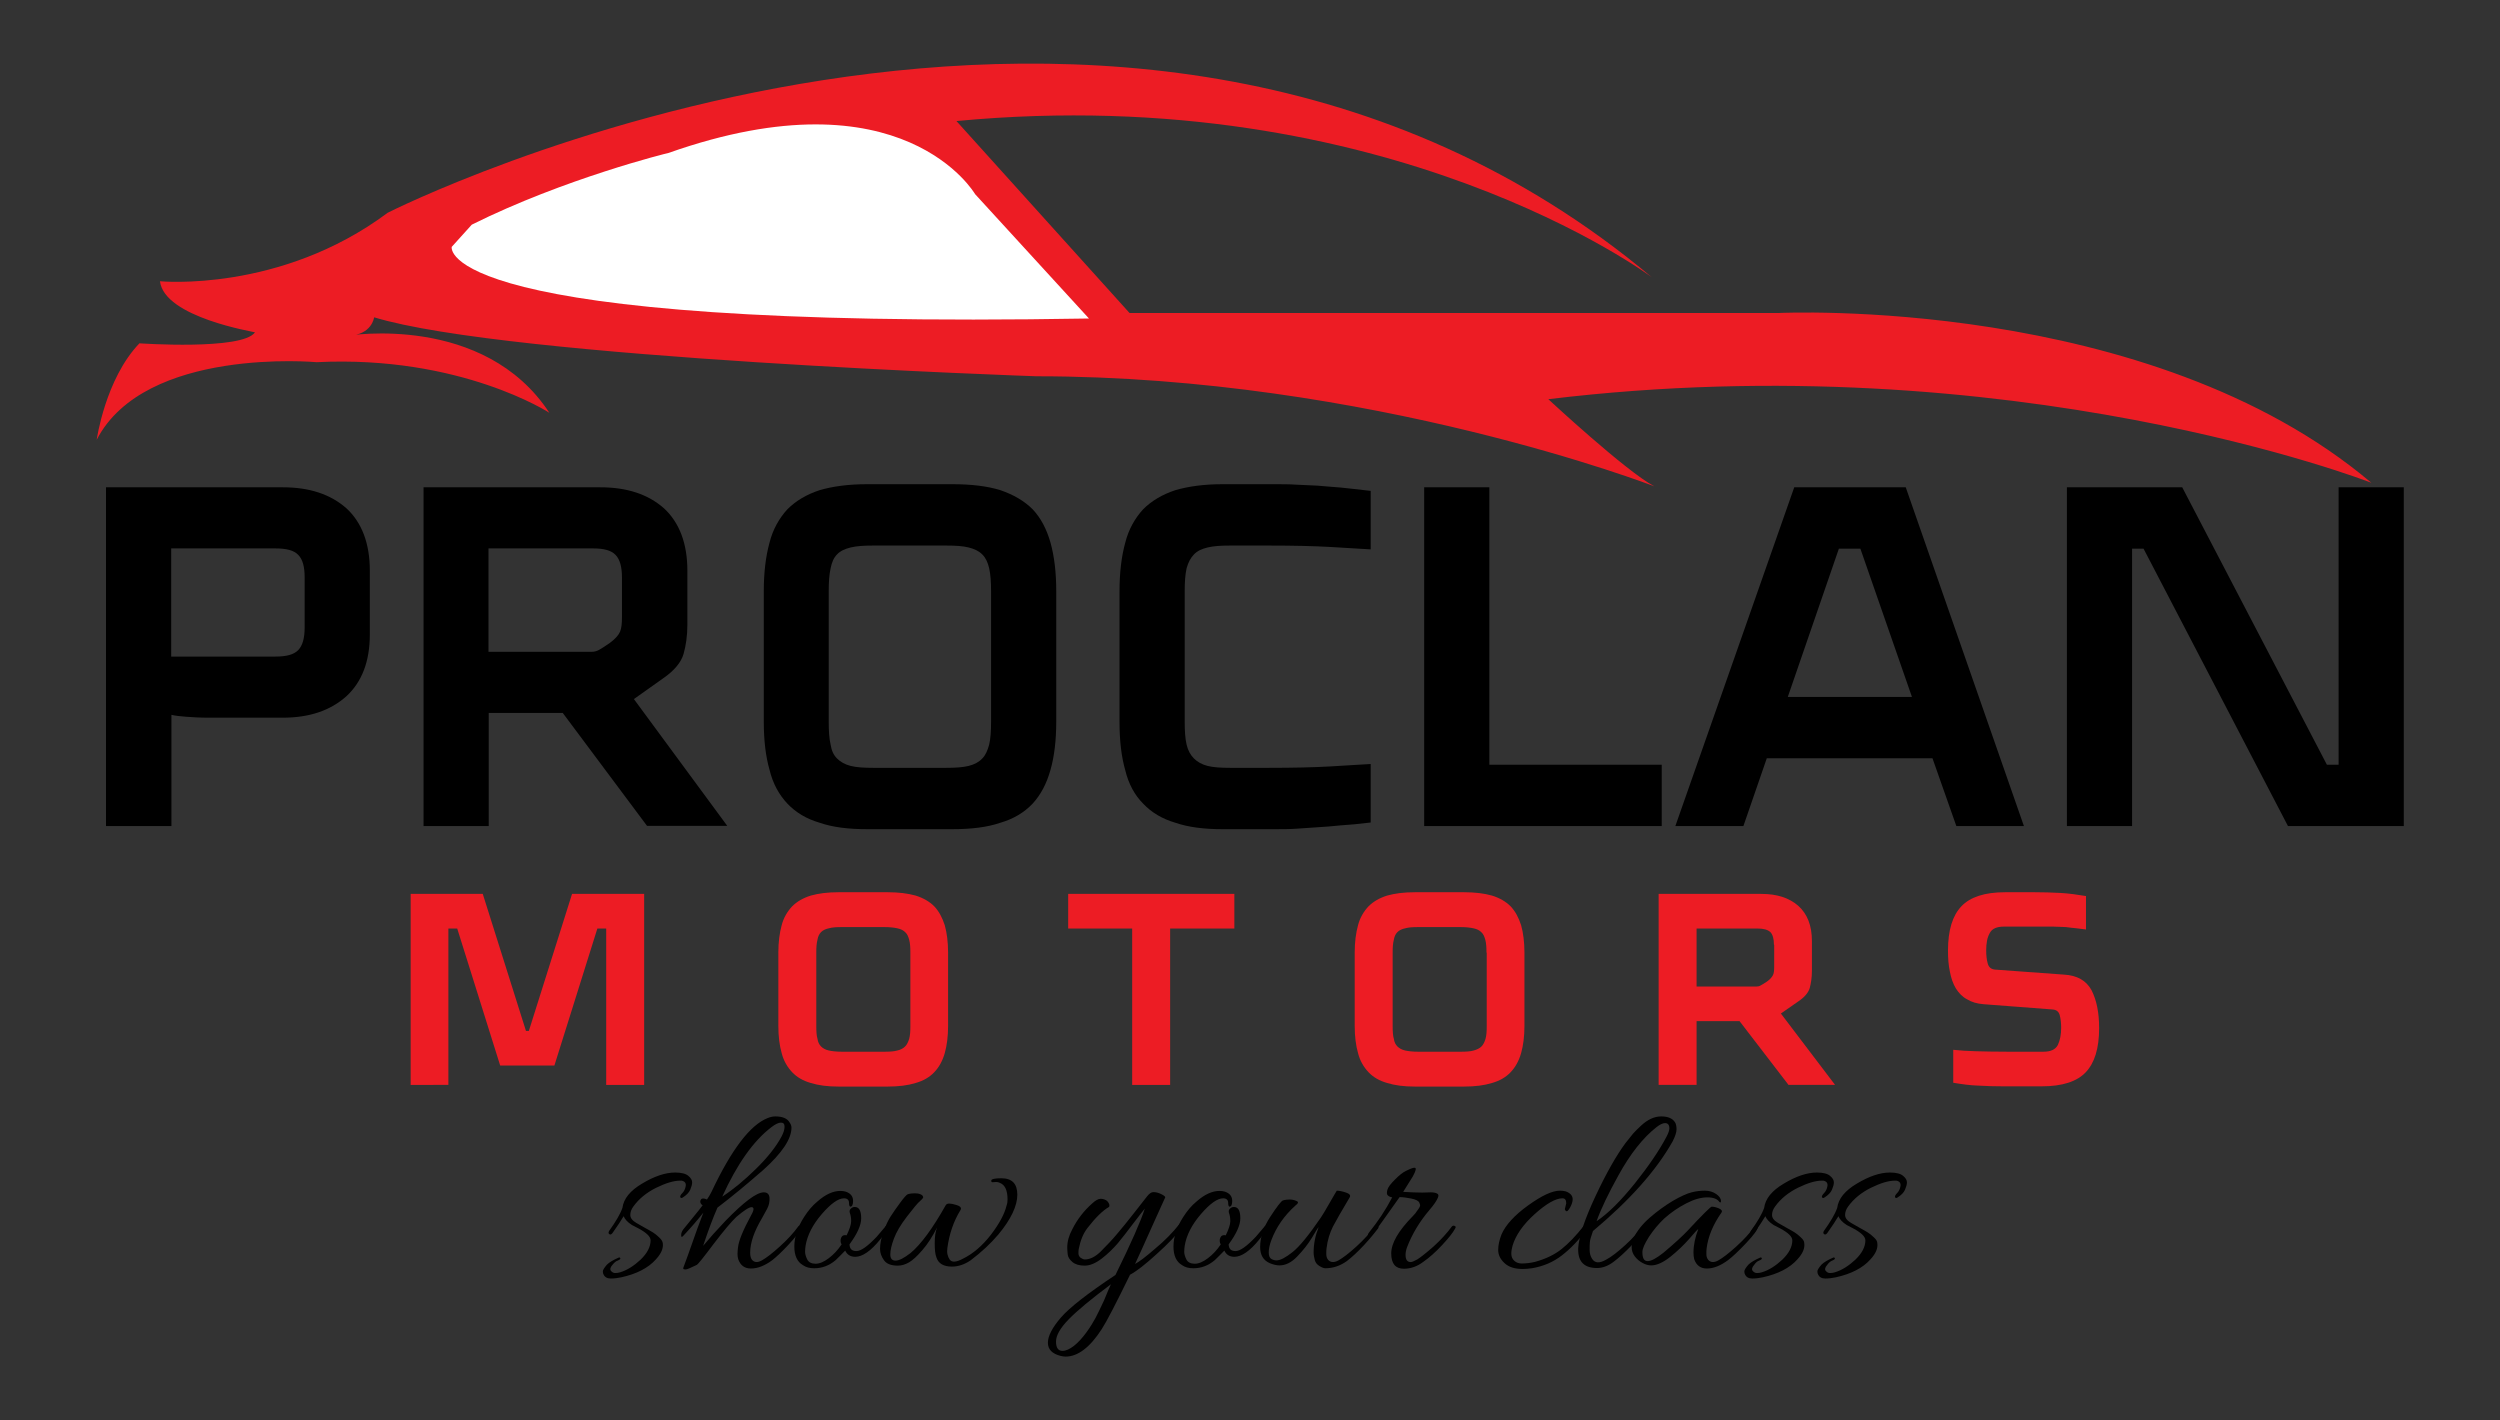 <?xml version="1.0" encoding="utf-8"?>
<!-- Generator: Adobe Illustrator 28.0.0, SVG Export Plug-In . SVG Version: 6.00 Build 0)  -->
<svg version="1.1" id="Layer_1" xmlns="http://www.w3.org/2000/svg" xmlns:xlink="http://www.w3.org/1999/xlink" x="0px" y="0px"
	 viewBox="0 0 1047.1 594.8" style="enable-background:new 0 0 1047.1 594.8;" xml:space="preserve">
<rect x="0" y="0" width="1047.1" height="594.8" fill="#333333" stroke="none"/>
<style type="text/css">
	.st0{fill:#ED1C24;}
	.st1{fill:#FFFFFF;}
</style>
<g>
	<g>
		<path class="st0" d="M191.5,388.9h-3.7v65.5H172v-80h30.2l18.1,57.4h1.2l18.1-57.4h30.2v80h-15.9v-65.5h-3.7l-18,57.4h-22.7
			L191.5,388.9z"/>
		<path class="st0" d="M397.1,429.7c0,4.4-0.5,8.2-1.4,11.4c-0.9,3.2-2.4,5.9-4.4,8c-2,2.1-4.6,3.6-7.8,4.5c-3.2,1-7.1,1.5-11.7,1.5
			h-20.6c-4.6,0-8.4-0.5-11.6-1.5c-3.2-0.9-5.8-2.4-7.8-4.5c-2-2.1-3.6-4.8-4.4-8c-0.9-3.1-1.4-7-1.4-11.4V399
			c0-4.4,0.5-8.2,1.4-11.5c0.8-3.1,2.4-5.8,4.4-7.9c2-2,4.6-3.5,7.8-4.5c3.2-0.9,7-1.4,11.6-1.4h20.6c4.6,0,8.5,0.5,11.7,1.4
			c3.2,1,5.8,2.5,7.8,4.5c2,2.1,3.4,4.8,4.4,7.9c0.9,3.2,1.4,7.1,1.4,11.5V429.7z M381.3,399c0-2.2-0.1-3.9-0.5-5.4
			c-0.4-1.4-0.8-2.4-1.7-3.2c-0.8-0.8-1.9-1.3-3.3-1.6c-1.4-0.3-3.2-0.5-5.4-0.5h-17.8c-2.2,0-4,0.1-5.4,0.5
			c-1.4,0.3-2.5,0.8-3.3,1.6c-0.8,0.8-1.3,1.9-1.5,3.2c-0.4,1.5-0.5,3.2-0.5,5.4v30.7c0,2.2,0.1,4.1,0.5,5.4
			c0.2,1.4,0.7,2.4,1.5,3.2c0.8,0.8,1.9,1.4,3.3,1.7c1.4,0.3,3.2,0.5,5.4,0.5h17.8c2.2,0,4-0.1,5.4-0.5c1.4-0.3,2.5-0.9,3.3-1.7
			c0.8-0.8,1.3-1.9,1.7-3.2c0.4-1.4,0.5-3.2,0.5-5.4V399z"/>
		<path class="st0" d="M474.3,388.9h-26.9v-14.5H517v14.5h-26.9v65.5h-15.9V388.9z"/>
		<path class="st0" d="M638.5,429.7c0,4.4-0.5,8.2-1.4,11.4c-0.9,3.2-2.4,5.9-4.4,8c-2,2.1-4.6,3.6-7.8,4.5c-3.2,1-7.1,1.5-11.7,1.5
			h-20.6c-4.6,0-8.4-0.5-11.6-1.5c-3.2-0.9-5.8-2.4-7.8-4.5c-2-2.1-3.6-4.8-4.4-8c-0.9-3.1-1.4-7-1.4-11.4V399
			c0-4.4,0.5-8.2,1.4-11.5c0.8-3.1,2.4-5.8,4.4-7.9c2-2,4.6-3.5,7.8-4.5c3.2-0.9,7-1.4,11.6-1.4h20.6c4.6,0,8.5,0.5,11.7,1.4
			c3.2,1,5.8,2.5,7.8,4.5c2,2.1,3.4,4.8,4.4,7.9c0.9,3.2,1.4,7.1,1.4,11.5V429.7z M622.6,399c0-2.2-0.1-3.9-0.5-5.4
			c-0.4-1.4-0.8-2.4-1.7-3.2c-0.8-0.8-1.9-1.3-3.3-1.6c-1.4-0.3-3.2-0.5-5.4-0.5H594c-2.2,0-4,0.1-5.4,0.5c-1.4,0.3-2.5,0.8-3.3,1.6
			c-0.8,0.8-1.3,1.9-1.5,3.2c-0.4,1.5-0.5,3.2-0.5,5.4v30.7c0,2.2,0.1,4.1,0.5,5.4c0.2,1.4,0.7,2.4,1.5,3.2c0.8,0.8,1.9,1.4,3.3,1.7
			c1.4,0.3,3.2,0.5,5.4,0.5h17.8c2.2,0,4-0.1,5.4-0.5s2.5-0.9,3.3-1.7c0.8-0.8,1.3-1.9,1.7-3.2c0.4-1.4,0.5-3.2,0.5-5.4V399z"/>
		<path class="st0" d="M694.7,374.4h43c6.5,0,11.6,1.6,15.5,5c3.8,3.4,5.7,8.3,5.7,14.7v12.7c0,2.7-0.4,5-0.9,7
			c-0.6,2-2.2,3.9-4.9,5.7l-7.2,5l22.7,29.9h-19.5l-20.5-26.7h-18v26.7h-15.9V374.4z M743,395.7c0-2.4-0.5-4.3-1.5-5.3
			c-1.1-1-2.8-1.5-5.4-1.5h-25.5v24.3h25.1c0.6,0,1.2-0.1,1.8-0.5c0.6-0.3,1.4-0.8,2.6-1.6c1.3-0.9,2.1-1.9,2.5-2.7
			c0.4-0.8,0.5-2,0.5-3.4V395.7z"/>
		<path class="st0" d="M879.2,430.6c0,8.5-1.9,14.6-5.6,18.5c-3.7,3.9-9.8,5.9-18.5,5.9h-16.1c-3.6,0-7-0.1-10.4-0.3
			c-3.4-0.1-7-0.6-10.5-1.2v-13.8c2.7,0.3,5.8,0.5,9.4,0.6c3.6,0.1,8,0.2,13.5,0.2h14.9c3,0,5-0.9,6-2.8c0.9-1.9,1.4-4.3,1.4-7.2
			c0-2-0.2-3.8-0.6-5.3c-0.4-1.5-1.4-2.3-3.1-2.4l-28.8-2.2c-2.7-0.2-5.1-0.9-7-2.1c-1.9-1-3.4-2.6-4.6-4.5c-1.2-2-2-4.3-2.5-7
			c-0.6-2.7-0.8-5.7-0.8-8.9c0-8.5,1.9-14.6,5.6-18.5c3.7-3.9,9.8-5.9,18.3-5.9h12.4c3.6,0,7.1,0.1,10.8,0.3
			c3.6,0.2,7.1,0.7,10.7,1.3v14l-4-0.5c-1.3-0.1-2.8-0.3-4.4-0.5c-1.5-0.1-3.3-0.1-5.3-0.2c-2,0-4.4,0-7,0h-13.7c-3,0-5,0.9-5.9,2.7
			c-1.1,1.9-1.5,4.3-1.5,7.3c0,2,0.2,3.8,0.6,5.3c0.4,1.6,1.3,2.5,3,2.7l28.9,2.1c5.6,0.3,9.4,2.5,11.6,6.5
			C878.1,418.8,879.2,424,879.2,430.6z"/>
	</g>
	<path class="st0" d="M67,117.8c0,0,50.4,4.9,95.4-28.7c0,0,309.9-157.1,529.4,27c0,0-110-82.6-291.2-65.4l72.5,80.4h271.8
		c0,0,155.2-7.6,248.3,71.1c0,0-150.1-58.6-344.7-35c0,0,32.5,30.2,44.4,36.5c0,0-119.1-46.1-258.7-46.1c0,0-221.3-7.5-277.5-24.7
		c0,0-0.9,7.5-11,7.7c0,0,57-9.5,84.4,32.3c0,0-37.2-24.2-97.5-21.2c0,0-71.9-6.6-92.1,32.5c0,0,3.6-25.5,17.9-40.4
		c0,0,43.1,3,48.4-4.6C106.7,139,68.8,133,67,117.8z"/>
	<path class="st1" d="M197.6,94.1l-8.4,9.3c0,0-8.2,34.8,266.9,30l-47.7-52.1c0,0-30.1-52-128.5-17.2
		C279.9,64,236.3,74.8,197.6,94.1z"/>
	<g>
		<path d="M44.4,204.1h74c11.2,0,20,2.9,26.7,8.8c6.5,6,9.8,14.8,9.8,26.1v26.7c0,11.3-3.3,19.9-9.8,25.9c-6.7,6-15.5,9-26.7,9H87.7
			c-4.1,0-7.3-0.2-9.8-0.4c-2.4-0.2-4.5-0.4-6.1-0.8V346H44.4V204.1z M127.6,241.9c0-4.5-0.8-7.6-2.7-9.5c-1.8-1.9-4.9-2.7-9.6-2.7
			H71.7V275h43.6c4.7,0,7.7-0.8,9.6-2.7c1.8-1.9,2.7-4.9,2.7-9.5V241.9z"/>
		<path d="M897.8,229.8H893V346h-27.3V204.1H914l60.6,116.2h4.9V204.1h27.3V346h-48.5L897.8,229.8z"/>
		<path d="M751.5,204.1h46.7L847.7,346h-28.3l-10-28.4H740l-9.8,28.4h-28.5L751.5,204.1z M748.8,291.9h52l-21.6-62.1h-9L748.8,291.9
			z"/>
		<path d="M623.8,320.3H696V346h-99.5V204.1h27.3V320.3z"/>
		<path d="M496.2,302.2c0,3.9,0.2,7.2,0.8,9.7c0.6,2.5,1.6,4.3,3.1,5.8c1.4,1.4,3.3,2.5,5.7,3.1c2.4,0.6,5.5,0.8,9.4,0.8h16.3
			c10.2,0,18.8-0.2,25.9-0.6c7.1-0.4,12.6-0.8,16.7-1v24.5c-4.9,0.6-9.2,1-12.6,1.2c-3.5,0.4-6.7,0.6-9.8,0.8
			c-3.1,0.2-5.9,0.4-8.8,0.6c-2.9,0.2-5.9,0.2-9.4,0.2h-21.4c-7.7,0-14.3-0.8-19.8-2.7c-5.5-1.6-10-4.3-13.5-8
			c-3.5-3.5-6.1-8.2-7.5-14c-1.6-5.6-2.4-12.3-2.4-20.2v-54.7c0-7.8,0.8-14.6,2.4-20.4c1.4-5.6,4.1-10.3,7.5-14
			c3.5-3.5,8-6.2,13.5-8c5.5-1.6,12-2.5,19.8-2.5h21.4c3.5,0,6.5,0,9.4,0.2c2.9,0.2,5.7,0.2,8.8,0.4c3.1,0.2,6.3,0.6,9.8,0.8
			c3.5,0.4,7.7,0.8,12.6,1.4v24.5c-4.1-0.2-9.6-0.6-16.7-1c-7.1-0.4-15.7-0.6-25.9-0.6h-16.3c-3.9,0-6.9,0.2-9.4,0.8
			c-2.4,0.6-4.3,1.4-5.7,2.9c-1.4,1.4-2.4,3.3-3.1,5.8c-0.6,2.7-0.8,5.8-0.8,9.7V302.2z"/>
		<path d="M442.4,302.2c0,7.8-0.8,14.6-2.4,20.2c-1.6,5.8-4.1,10.5-7.5,14.2c-3.5,3.7-8,6.4-13.5,8c-5.5,1.9-12.2,2.7-20.2,2.7
			h-35.5c-8,0-14.5-0.8-20-2.7c-5.5-1.6-10-4.3-13.5-8c-3.5-3.7-6.1-8.4-7.5-14.2c-1.6-5.6-2.4-12.3-2.4-20.2v-54.5
			c0-7.8,0.8-14.6,2.4-20.4c1.4-5.6,4.1-10.3,7.5-14c3.5-3.5,8-6.2,13.5-8c5.5-1.6,12-2.5,20-2.5h35.5c8,0,14.7,0.8,20.2,2.5
			c5.5,1.9,10,4.5,13.5,8c3.5,3.7,5.9,8.4,7.5,14c1.6,5.8,2.4,12.5,2.4,20.4V302.2z M415.1,247.7c0-3.9-0.2-7-0.8-9.7
			c-0.6-2.5-1.4-4.3-2.9-5.8c-1.4-1.4-3.3-2.3-5.7-2.9c-2.4-0.6-5.5-0.8-9.4-0.8h-30.6c-3.9,0-6.9,0.2-9.4,0.8
			c-2.4,0.6-4.3,1.4-5.7,2.9c-1.4,1.4-2.2,3.3-2.7,5.8c-0.6,2.7-0.8,5.8-0.8,9.7v54.5c0,3.9,0.2,7.2,0.8,9.7
			c0.4,2.5,1.2,4.3,2.7,5.8c1.4,1.4,3.3,2.5,5.7,3.1c2.4,0.6,5.5,0.8,9.4,0.8h30.6c3.9,0,6.9-0.2,9.4-0.8c2.4-0.6,4.3-1.6,5.7-3.1
			c1.4-1.4,2.2-3.3,2.9-5.8c0.6-2.5,0.8-5.8,0.8-9.7V247.7z"/>
		<path d="M177.4,204.1h74c11.2,0,20,2.9,26.7,8.8c6.5,6,9.8,14.8,9.8,26.1v22.6c0,4.7-0.6,8.8-1.6,12.3c-1,3.5-3.9,7-8.4,10.1
			l-12.4,8.8l39.1,53.1h-33.6l-35.3-47.3h-31V346h-27.3V204.1z M260.5,241.9c0-4.3-0.8-7.6-2.7-9.5c-1.8-1.9-4.9-2.7-9.4-2.7h-43.8
			V273h43.2c1,0,2-0.2,3.1-0.8c1-0.6,2.4-1.4,4.5-2.9c2.2-1.6,3.7-3.3,4.3-4.7c0.6-1.4,0.8-3.5,0.8-6V241.9z"/>
	</g>
	<g>
		<path d="M256.5,529.8c-0.9,1-1.1,1.9-0.6,2.5c0.5,0.6,1.1,0.9,1.8,0.9c0.7,0,1.3-0.1,2-0.3c3-0.9,5.8-2.7,8.6-5.3
			c2.8-2.7,4.2-5.4,4.2-8.1c0-1.5-1.7-3.2-5.1-5c-1.6-0.8-2.5-1.3-2.7-1.4c-1.9-1.2-3-2.5-3.5-3.7c-1,1.7-2.5,4-4.7,7.1
			c-0.5,0.6-0.9,0.7-1.3,0.4c-0.4-0.3-0.4-0.7-0.1-1.3c2.8-3.9,4.7-7.1,5.6-9.7c0.5-3.8,3.2-7.2,8.3-10.2c5-3,9.6-4.6,13.8-4.6
			c2.6,0,4.5,0.5,5.5,1.4c1.1,0.9,1.6,1.8,1.6,2.7c0,0.9-0.3,1.9-0.8,3.1c-0.5,1.2-1.6,2.3-3.2,3.3c-0.4,0.3-0.8,0.2-1-0.2
			c-0.1-0.4,0.2-1,0.9-1.7c0.7-0.7,1.2-1.7,1.4-2.9c0.2-1.2-0.3-2-1.7-2.3c-0.2,0-0.4,0-0.6,0c-2.7,0-6,1-10.1,3
			c-4,2-7.2,4.6-9.5,7.8c-0.9,1.2-1.3,2.4-1.3,3.6c0,1.2,0.8,2.3,2.5,3.3c0.7,0.4,1.9,1.1,3.5,2c1.7,0.9,2.8,1.6,3.5,2
			c0.7,0.4,1.5,1.1,2.5,2c1,0.9,1.5,1.7,1.6,2.5c0.3,2.1-0.6,4.3-2.9,6.8c-3.2,3.6-8.1,6.1-14.5,7.5c-1.4,0.3-2.9,0.5-4.4,0.5
			c-1.5,0-2.5-0.6-3-1.7c-0.2-0.3-0.3-0.7-0.3-1.3c0-0.6,0.6-1.5,1.7-2.8c1-1,2.7-2,5-3c0.2-0.1,0.4,0,0.5,0.1
			c0.1,0.1,0.2,0.3,0.1,0.5c-0.1,0.2-0.4,0.4-1.1,0.7C258,528.2,257.3,528.8,256.5,529.8z"/>
		<path d="M321.5,468.3c1.2-0.5,2.3-0.7,3.2-0.7c3,0,5,0.8,6,2.5c0.6,0.8,0.8,1.6,0.8,2.2c0,4.7-3.9,10.6-11.8,17.7
			c-7,6.1-13.4,11.4-19.2,15.8c-1.9,4.3-3.9,9.7-6,16c2.5-3,5.6-6.5,9.4-10.5c7.7-7.9,13-11.9,16-11.9c1.5,0,2.3,0.8,2.4,2.3
			c0.1,1.6-0.2,3.1-1,4.6c-0.8,1.4-1.5,2.8-2.2,4c-3.2,5.4-4.9,10.2-4.9,14.4c0,1.4,0.3,2.4,0.8,3c1,1.1,2.3,1.2,4.1,0.2
			c1.8-1,4.3-2.9,7.5-5.8s5.8-5.7,7.8-8.5c0.3-0.3,0.7-0.4,1-0.3c0.3,0.2,0.5,0.3,0.5,0.5c0,0.2-0.1,0.4-0.2,0.6
			c-1,1.9-2.9,4.2-5.6,7.1c-2.7,2.9-4.9,4.9-6.5,6.2c-3.2,2.4-6.2,3.6-9.1,3.6c-2.6,0-4.4-1.3-5.3-3.9c-0.2-0.6-0.3-1.4-0.3-2.2
			c0-0.9,0.1-1.8,0.2-2.7c0.3-2.9,2.2-7.4,5.5-13.5c0.7-1.2,1-2.1,1-2.6c0-0.5-0.3-0.8-0.8-0.8c-1.1,0-3.2,1.4-6.4,4.1
			c-2.1,2-5.3,5.8-9.5,11.3c-4.2,5.6-6.5,8.5-7.1,8.8c-2.5,1.2-4,1.9-4.6,1.9c-0.6,0-0.9-0.1-1-0.3c-0.1-0.2,0-0.4,0.1-0.7
			c0.1-0.3,0.7-1.8,1.7-4.6c3.2-9.2,5.4-15.2,6.6-18.2c-2.3,2.9-5.1,6.2-8.5,9.8c-0.6,0.6-0.8,0.4-0.8-0.4c0-0.8,0.3-1.6,0.9-2.4
			c0.6-0.8,1.9-2.4,3.9-4.8c2-2.4,3.4-4.2,4.2-5.3c-0.6-0.3-0.9-0.8-1-1.4c0-0.6,0.2-1,0.6-1.3c0.4-0.2,1.2-0.2,2.2,0.3
			c0.7-1,1.3-2,1.9-3.2C306.4,481.4,314.2,471.2,321.5,468.3z M327.3,476.1c0.9-1.7,1.3-3,1.3-4.2s-0.5-1.7-1.5-1.7
			c-1,0-2.3,0.6-4,1.9c-7.6,5.8-14.4,15.5-20.6,29.1c4.5-2.9,9.2-6.8,14.1-11.6C321.6,484.7,325.1,480.2,327.3,476.1z"/>
		<path d="M354.6,517.4c1.2-2.5,1.9-4.5,1.9-5.9c0-1.4-0.2-2.5-0.5-3.3c-0.3-0.8-0.2-1.5,0.4-2c0.6-0.6,1.3-0.8,2.2-0.6
			c1.4,0.3,2.1,1.9,2.1,4.7s-1.6,6.4-4.9,10.9c0.1,1.9,1,2.8,2.9,2.8c1.9,0,4.7-2,8.5-6c1.8-2.1,2.9-3.4,3.4-4
			c0.4-0.6,0.8-0.8,1.2-0.7c0.3,0.2,0.5,0.3,0.5,0.5c0,0.7-1.2,2.5-3.7,5.4c-3.9,4.8-7.4,7.2-10.4,7.2c-2,0-3.4-0.9-4.2-2.6
			c-1.4,1.4-2.7,2.8-4,4c-2.7,2.3-5.7,3.4-9,3.4c-1.9,0-3.4-0.4-4.7-1.3c-2.4-1.4-3.6-4-3.6-7.8c0-4.1,1.4-8.2,4.1-12.4
			c1.6-2.5,3.4-4.7,5.6-6.5c3.4-3,6.6-4.4,9.6-4.4c0.8,0,1.5,0.1,2.2,0.3c2.1,0.7,3.1,2,3.1,3.9c0,1.6-0.4,2.4-1.2,2.4
			c-0.3-0.1-0.5-0.7-0.5-1.6c0-1.2-0.7-1.9-2.1-1.9c-2.4,0-5.5,2.2-9.3,6.6c-3.8,4.4-6.1,8.9-6.8,13.3c-0.1,0.8-0.2,1.6-0.2,2.5
			c0,0.9,0.3,2,0.9,3.2c0.6,1.2,1.8,1.8,3.5,1.8c1.7,0,3.5-0.8,5.5-2.3c2-1.5,3.8-3.4,5.4-5.8l-0.3-0.6c-0.3-1.1-0.1-2,0.4-2.7
			C353,517.4,353.7,517.2,354.6,517.4z"/>
		<path d="M385.4,503c-1,0.8-2.8,3-5.5,6.5c-2.7,3.5-4.5,6.6-5.5,9.3c-1,2.7-1.5,4.9-1.5,6.6s0.7,2.6,2.2,2.6s3.6-1.1,6.3-3.2
			c4.3-3.6,9.2-10.2,14.7-20c0.3-0.5,0.8-0.7,1.5-0.7s1.7,0.2,3,0.6c1.3,0.4,1.9,0.9,1.9,1.5c0,0.2-0.1,0.4-0.2,0.6
			c-2.9,4.7-4.7,10-5.5,15.9c-0.3,2,0.1,3.6,1,4.9c0.9,1.2,2.7,1.1,5.5-0.4c4.3-2.1,8.2-5.5,11.7-10c3.5-4.6,5.7-8.6,6.6-12.3
			c0.3-0.8,0.4-1.6,0.4-2.5c0-3.9-1.1-6.2-3.3-7c-0.6-0.3-1.3-0.4-2.1-0.3s-1.2,0.1-1.3-0.1c-0.1-0.2-0.2-0.4-0.1-0.6
			c0.1-0.6,1.6-0.9,4.2-0.9c4.5,0,6.7,2.3,6.7,6.9c0,4.6-2.6,10.2-7.9,16.6c-3.3,3.9-7.2,7.5-11.7,10.9c-2.5,1.7-5.1,2.6-7.8,2.6
			c-3.5,0-5.7-1.3-6.5-3.9c-0.5-1.2-0.7-3.2-0.7-5.9s0.3-4.9,1-6.6c-1.9,3.7-3.9,6.9-6.1,9.4c-2.2,2.6-4.1,4.3-5.6,5.2
			c-1.6,0.9-3.1,1.4-4.7,1.4c-2.8,0-4.7-0.7-5.8-2.2c-1.1-1.5-1.7-3.1-1.7-4.8c0-2.3,0.5-4.7,1.5-7.4c1-2.7,2-4.8,3-6.3
			c1-1.6,2.3-3.4,3.9-5.6c1.6-2.2,2.7-3.4,3.2-3.6c1-0.3,2-0.4,2.9-0.4c0.9,0,1.7,0.1,2.4,0.4c0.7,0.3,1,0.6,1.1,1
			C386.9,501.5,386.4,502.1,385.4,503z"/>
		<path d="M446.3,568.2c-0.6,0-1.2-0.1-2.1-0.3c-3.5-0.9-5.3-2.7-5.3-5.5c0-2.8,1.8-6.3,5.4-10.5c3.6-4.2,11.3-10.2,22.9-17.9
			c6.5-13.2,10.6-22.5,12.3-27.8c-0.8,1-2.4,3-4.9,6.3c-2.4,3.2-4.5,5.9-6.4,8.2c-1.9,2.2-4.1,4.4-6.7,6.4c-2.6,2-5,3-7.2,3
			c-2.2,0-3.9-0.5-5.1-1.5c-1.2-1-1.9-2.1-2-3.2s-0.2-2-0.2-2.8c0-2.6,0.7-5.1,2.1-7.7c2.1-4.2,4.9-7.8,8.4-10.9
			c1.3-1.2,2.5-1.9,3.5-1.9c1,0,1.9,0.3,2.7,0.9c0.9,1,1.2,1.8,0.8,2.5c-2.6,1.5-5.6,4.4-9,8.8c-1.8,2.3-3,5.3-3.7,8.9
			c-0.1,0.5-0.1,1.1-0.1,1.8c0,0.7,0.3,1.3,0.9,1.8c0.6,0.4,1.2,0.7,1.8,0.7c2.1,0,4.4-1.1,6.7-3.4c2.3-2.3,4.6-4.7,6.7-7.2
			c2.1-2.5,4.6-5.5,7.3-9c2.7-3.5,4.5-5.8,5.4-6.9c0.9-1.1,1.7-1.7,2.6-1.7c1.1,0,2.2,0.3,3.4,0.9c1.2,0.6,1.7,1.1,1.5,1.4
			c-0.2,0.3-1.9,4.3-5.3,11.7c-3.3,7.5-5.8,12.8-7.3,16.1c1.7-0.9,4.5-3,8.4-6.4c4-3.3,7.3-6.7,10.1-10.2c0.7-0.8,1.1-0.9,1.3-0.2
			c0.1,0.1,0.1,0.4,0.1,0.7s-0.2,0.7-0.6,1.3c-2.1,2.8-5.5,6.4-10.2,10.6c-4.7,4.3-8.4,7.2-11.2,8.7c-5.9,12.1-9.8,19.6-11.8,22.7
			C456.5,564.4,451.4,568.2,446.3,568.2z M465.3,537.9c-8.3,6.2-14.2,11.1-17.7,14.7s-5.3,6.7-5.3,9.3s0.9,3.9,2.7,3.9
			c1.4,0,3-0.7,4.8-2.1c1.8-1.4,3.5-3.3,5.2-5.6c1.7-2.3,2.9-4.4,3.8-6c0.9-1.7,2.1-4.2,3.6-7.4C463.8,541.2,464.8,539,465.3,537.9z
			"/>
		<path d="M513.4,517.4c1.2-2.5,1.9-4.5,1.9-5.9c0-1.4-0.2-2.5-0.5-3.3c-0.3-0.8-0.2-1.5,0.4-2c0.6-0.6,1.3-0.8,2.2-0.6
			c1.4,0.3,2.1,1.9,2.1,4.7s-1.6,6.4-4.9,10.9c0.1,1.9,1,2.8,2.9,2.8c1.9,0,4.7-2,8.5-6c1.8-2.1,2.9-3.4,3.4-4
			c0.4-0.6,0.8-0.8,1.2-0.7c0.3,0.2,0.5,0.3,0.5,0.5c0,0.7-1.2,2.5-3.7,5.4c-3.9,4.8-7.4,7.2-10.4,7.2c-2,0-3.4-0.9-4.2-2.6
			c-1.4,1.4-2.7,2.8-4,4c-2.7,2.3-5.7,3.4-9,3.4c-1.9,0-3.4-0.4-4.7-1.3c-2.4-1.4-3.6-4-3.6-7.8c0-4.1,1.4-8.2,4.1-12.4
			c1.6-2.5,3.4-4.7,5.6-6.5c3.4-3,6.6-4.4,9.6-4.4c0.8,0,1.5,0.1,2.2,0.3c2.1,0.7,3.1,2,3.1,3.9c0,1.6-0.4,2.4-1.2,2.4
			c-0.3-0.1-0.5-0.7-0.5-1.6c0-1.2-0.7-1.9-2.1-1.9c-2.4,0-5.5,2.2-9.3,6.6c-3.8,4.4-6.1,8.9-6.8,13.3c-0.1,0.8-0.2,1.6-0.2,2.5
			c0,0.9,0.3,2,0.9,3.2c0.6,1.2,1.8,1.8,3.5,1.8c1.7,0,3.5-0.8,5.5-2.3c2-1.5,3.8-3.4,5.4-5.8l-0.3-0.6c-0.3-1.1-0.1-2,0.4-2.7
			C511.8,517.4,512.5,517.2,513.4,517.4z"/>
		<path d="M571.3,521.5c-2.7,2.9-5.1,5.1-7.2,6.7c-2.8,2-5.8,3-9,3c-0.6,0-1.4-0.3-2.4-0.9c-1-0.6-1.7-1.4-2-2.5
			c-0.3-1.1-0.5-2.2-0.5-3.2c0-3.6,0.7-7.1,2.1-10.6c-0.2,0.1-1.2,1.6-2.8,4.4c-1.7,2.8-3.8,5.4-6.2,7.9c-2.4,2.5-4.9,3.7-7.4,3.7
			c-1.2,0-2.5-0.3-4-0.9c-2.8-1.2-4.1-3.5-4.1-6.8c0-4.1,1.4-8.3,4.2-12.6c2.8-4.3,4.6-6.6,5.3-6.9c1-0.3,2-0.4,2.9-0.4
			c0.9,0,1.9,0.2,2.8,0.6c1,0.4,0.8,1-0.4,1.9c-4.8,4.3-8.1,9.2-10.1,14.5c-0.8,2.1-1.1,3.8-1.1,5.2c0,1.4,0.4,2.3,1.1,2.7
			c0.7,0.4,1.4,0.6,2.1,0.6c1.7,0,3.9-1.2,6.8-3.5c2.9-2.3,6.8-7.1,11.8-14.4c0.7-1,1.9-3,3.6-6c1.7-3,2.8-4.8,3.1-5.3
			c1.1,0,2.4,0.3,3.9,0.8c1.5,0.5,2,1.2,1.5,2c-3.3,5.5-5.6,9.6-7,12.2c-1.3,2.6-2.3,5.7-2.7,9.2c-0.1,0.6-0.1,1.4-0.1,2.4
			c0,1,0.3,1.8,0.8,2.4c1,1.1,2.5,1.2,4.3,0.2c1.8-1,4.3-2.9,7.5-5.8c3.2-2.9,5.7-5.7,7.7-8.4c0.3-0.3,0.6-0.4,1-0.3
			c0.4,0.2,0.6,0.3,0.6,0.5c0,0.2-0.1,0.4-0.2,0.6C575.9,516.2,574,518.6,571.3,521.5z"/>
		<path d="M588,531.4c-3.5,0-5.3-2.1-5.3-6.4s3-9.5,9.1-15.7c0.5-0.5,0.8-0.9,1-1.1l0.7-1c1-1.3,1.4-2.1,1.3-2.5l-0.3-0.9
			c-0.3-0.8-1.4-1.4-3.4-1.8c-2-0.4-3.6-0.6-4.9-0.6c-6.2,8.8-9.8,13.8-10.8,15c-1,1.2-1.6,1.8-2,1.6c-0.3-0.2-0.5-0.4-0.5-0.7
			s0.2-0.7,0.6-1.2c3.7-4.6,6.9-9.4,9.6-14.6c-0.8-0.1-1.4-0.4-1.9-0.9c-0.4-0.4-0.4-1.2-0.1-2.3c0.3-1.1,1.4-2.5,3.2-4.3
			c1.8-1.8,3.3-3,4.6-3.6c1.3-0.6,2.1-1,2.5-1.1c0.3-0.1,0.7-0.2,1.1-0.2c0.8,0,0.6,1.2-0.8,3.7l-4,6.4c3.1,0.2,5.8,0.3,8,0.3
			l3.6-0.1c1.2,0,2,0.2,2.6,0.5c0.6,0.3,0.7,0.8,0.4,1.6c-0.5,1.3-1.7,3.1-3.6,5.3c-4.1,4.8-7.2,10-9.3,15.4
			c-0.5,1.3-0.7,2.4-0.7,3.4c0,2,0.7,3,2.2,3c0.5,0,1.4-0.4,2.7-1.1c1.3-0.8,3.6-2.6,6.8-5.4c3.2-2.9,5.7-5.7,7.7-8.4
			c0.3-0.3,0.6-0.4,1-0.3c0.4,0.2,0.6,0.3,0.6,0.5c0,0.2-0.1,0.4-0.2,0.6c-1,1.9-2.9,4.2-5.6,7.1c-2.7,2.9-5.3,5.2-7.9,7
			C593.6,530.4,590.9,531.4,588,531.4z"/>
		<path d="M655.5,506.1l0.5-2.1c0-1.4-0.5-2.1-1.6-2.1c-2.8,0-6.7,2.2-11.6,6.6c-4.9,4.4-8,8.9-9.3,13.3c-0.3,1.2-0.5,2.2-0.5,3.2
			c0,0.9,0.2,1.7,0.6,2.3c0.8,1.2,2.1,1.9,3.8,1.9c1.7,0,3.6-0.2,5.6-0.7c4.4-1.2,8.1-3,11-5.3c2.9-2.3,6-5.5,9.3-9.7
			c0.3-0.3,0.6-0.4,1-0.3s0.6,0.3,0.6,0.6c0,0.2-0.1,0.6-0.3,1.1c-3.3,4.5-6.8,8.1-10.4,10.9c-3.6,2.8-7.8,4.6-12.6,5.4
			c-1.4,0.2-2.7,0.3-3.8,0.3c-3.4,0-5.9-0.8-7.7-2.5c-1.8-1.7-2.6-3.5-2.6-5.5c0-2,0.5-4.2,1.4-6.5c1.7-3.9,5.4-8,11.1-12.1
			c5.7-4.1,10.1-6.2,13.4-6.2c0.8,0,1.6,0.1,2.4,0.3c1.9,0.7,2.9,1.8,2.9,3.3c0,1-0.4,2.2-1.1,3.5c-0.8,1.3-1.3,1.8-1.7,1.4
			C655.5,506.9,655.3,506.5,655.5,506.1z"/>
		<path d="M667.2,515.6c-0.8,2.3-1.3,3.9-1.3,4.7c-0.1,0.8-0.1,1.9-0.1,3.2c0,1.3,0.3,2.6,1,3.7c1.2,1.9,3.1,2,5.9,0.4
			c2.1-1.1,4.7-3.1,7.9-6c3.2-2.9,5.6-5.6,7.3-8c0.1-0.2,0.3-0.3,0.6-0.3c0.6,0,0.8,0.4,0.5,1.3c-1,1.9-2.9,4.2-5.7,7.1
			s-5.3,5.2-7.6,6.9c-2.3,1.7-4.6,2.5-6.8,2.5c-5.2,0-7.9-2.5-7.9-7.7c0-0.2,0-0.4,0-0.6c0.3-4.8,2.7-12.1,7.3-21.9
			c4.6-9.8,8.8-17.1,12.5-22.1l3.2-4c0.8-0.9,1.9-2,3.3-3.3c2.8-2.6,5.6-3.9,8.5-3.9c2.9,0,4.9,0.9,5.9,2.7c0.3,0.6,0.5,1.5,0.5,2.7
			c0,1.2-0.5,2.8-1.6,5C693.7,490.3,682.5,502.8,667.2,515.6z M698,476.1c0.8-1.5,1.2-2.7,1.2-3.5c0-1.4-0.6-2.2-1.8-2.2
			c-1,0-2.2,0.6-3.6,1.7c-5.5,4.3-10.9,11-16,20.3c-4.1,7.4-7.2,13.8-9.1,19.1c4.8-3.2,10.1-8.5,16-15.8
			C690.6,488.3,695,481.8,698,476.1z"/>
		<path d="M691.6,530c-1.1,0-2.3-0.3-3.6-1c-1.3-0.7-2.4-1.6-3.3-2.8c-0.9-1.2-1.3-2.5-1.3-3.9s0.3-2.7,0.9-3.9
			c1.4-2.9,3.6-5.7,6.7-8.4c3.1-2.7,6.3-5,9.6-7c3.3-1.9,5.9-3.1,7.9-3.6c1.9-0.5,3.8-0.7,5.6-0.7c1.8,0,3.4,0.5,4.7,1.4
			c1.3,0.9,2,1.9,2,2.9c0,0.3,0,0.6-0.1,0.6s-0.2,0-0.5-0.1c-0.8-1.3-2.5-2-5.1-2s-5.5,0.8-8.8,2.5c-3.3,1.7-6.4,3.8-9.3,6.4
			c-2.4,2.3-4.5,4.8-6.4,7.7c-1.8,2.9-2.7,4.9-2.7,6.3c0,2.6,0.7,3.8,2.2,3.8s3.7-1.2,6.6-3.5c4.9-4.1,8.2-7.2,10-9.1
			c6.3-6.8,9.8-10.2,10.2-10.2c0.8,0,1.8,0.2,3,0.7c1.2,0.5,1.6,1.1,1.1,1.8c-3.5,5-5.6,10-6.2,15c-0.1,0.6-0.1,1.4-0.1,2.4
			c0,1,0.3,1.8,0.8,2.4c1,1.1,2.4,1.2,4.2,0.2c1.8-1,4.3-2.9,7.5-5.8c3.2-2.9,5.8-5.7,7.7-8.5c0.3-0.3,0.6-0.4,0.9-0.3
			c0.3,0.2,0.5,0.3,0.5,0.5c0,1-1.6,3.3-4.9,6.8c-3.3,3.5-5.8,5.8-7.5,7.1c-3.2,2.4-6.2,3.6-9,3.6c-2.6,0-4.4-1.3-5.3-3.9
			c-0.2-0.8-0.3-1.8-0.3-2.8c0-3.1,0.7-6.4,2-9.8c-0.3,0.1-1.6,1.5-3.8,4.1c-2.3,2.6-4.9,5.1-7.9,7.5C696.7,528.7,694,530,691.6,530
			z"/>
		<path d="M734.7,529.8c-0.9,1-1.1,1.9-0.6,2.5c0.5,0.6,1.1,0.9,1.8,0.9c0.7,0,1.3-0.1,2-0.3c3-0.9,5.8-2.7,8.6-5.3
			c2.8-2.7,4.2-5.4,4.2-8.1c0-1.5-1.7-3.2-5.1-5c-1.6-0.8-2.5-1.3-2.7-1.4c-1.9-1.2-3-2.5-3.5-3.7c-1,1.7-2.5,4-4.7,7.1
			c-0.5,0.6-0.9,0.7-1.3,0.4c-0.4-0.3-0.4-0.7-0.1-1.3c2.8-3.9,4.7-7.1,5.6-9.7c0.5-3.8,3.2-7.2,8.3-10.2c5-3,9.6-4.6,13.8-4.6
			c2.6,0,4.5,0.5,5.5,1.4c1.1,0.9,1.6,1.8,1.6,2.7c0,0.9-0.3,1.9-0.8,3.1c-0.5,1.2-1.6,2.3-3.2,3.3c-0.4,0.3-0.8,0.2-1-0.2
			c-0.1-0.4,0.2-1,0.9-1.7c0.7-0.7,1.2-1.7,1.4-2.9s-0.3-2-1.7-2.3c-0.2,0-0.4,0-0.6,0c-2.7,0-6,1-10.1,3c-4,2-7.2,4.6-9.5,7.8
			c-0.9,1.2-1.3,2.4-1.3,3.6c0,1.2,0.8,2.3,2.5,3.3c0.7,0.4,1.9,1.1,3.5,2c1.7,0.9,2.8,1.6,3.5,2c0.7,0.4,1.5,1.1,2.5,2
			c1,0.9,1.5,1.7,1.5,2.5c0.3,2.1-0.6,4.3-2.9,6.8c-3.2,3.6-8.1,6.1-14.5,7.5c-1.4,0.3-2.9,0.5-4.4,0.5c-1.5,0-2.5-0.6-3-1.7
			c-0.2-0.3-0.3-0.7-0.3-1.3c0-0.6,0.6-1.5,1.7-2.8c1-1,2.7-2,5-3c0.2-0.1,0.4,0,0.5,0.1c0.1,0.1,0.2,0.3,0.1,0.5
			c-0.1,0.2-0.4,0.4-1.1,0.7C736.1,528.2,735.4,528.8,734.7,529.8z"/>
		<path d="M765.3,529.8c-0.9,1-1.1,1.9-0.6,2.5c0.5,0.6,1.1,0.9,1.8,0.9c0.7,0,1.3-0.1,2-0.3c3-0.9,5.8-2.7,8.6-5.3
			c2.8-2.7,4.2-5.4,4.2-8.1c0-1.5-1.7-3.2-5.1-5c-1.6-0.8-2.5-1.3-2.7-1.4c-1.9-1.2-3-2.5-3.5-3.7c-1,1.7-2.5,4-4.7,7.1
			c-0.5,0.6-0.9,0.7-1.3,0.4c-0.4-0.3-0.4-0.7-0.1-1.3c2.8-3.9,4.7-7.1,5.6-9.7c0.5-3.8,3.2-7.2,8.3-10.2c5-3,9.6-4.6,13.8-4.6
			c2.6,0,4.5,0.5,5.5,1.4c1.1,0.9,1.6,1.8,1.6,2.7c0,0.9-0.3,1.9-0.8,3.1c-0.5,1.2-1.6,2.3-3.2,3.3c-0.4,0.3-0.8,0.2-1-0.2
			c-0.1-0.4,0.2-1,0.9-1.7c0.7-0.7,1.2-1.7,1.4-2.9c0.2-1.2-0.3-2-1.7-2.3c-0.2,0-0.4,0-0.6,0c-2.7,0-6,1-10.1,3
			c-4,2-7.2,4.6-9.5,7.8c-0.9,1.2-1.3,2.4-1.3,3.6c0,1.2,0.8,2.3,2.5,3.3c0.7,0.4,1.9,1.1,3.5,2c1.7,0.9,2.8,1.6,3.5,2
			c0.7,0.4,1.5,1.1,2.5,2c1,0.9,1.5,1.7,1.5,2.5c0.3,2.1-0.6,4.3-2.9,6.8c-3.2,3.6-8.1,6.1-14.5,7.5c-1.4,0.3-2.9,0.5-4.4,0.5
			c-1.5,0-2.5-0.6-3-1.7c-0.2-0.3-0.3-0.7-0.3-1.3c0-0.6,0.6-1.5,1.7-2.8c1-1,2.7-2,5-3c0.2-0.1,0.4,0,0.5,0.1
			c0.1,0.1,0.2,0.3,0.1,0.5c-0.1,0.2-0.4,0.4-1.1,0.7C766.8,528.2,766,528.8,765.3,529.8z"/>
	</g>
</g>
</svg>
